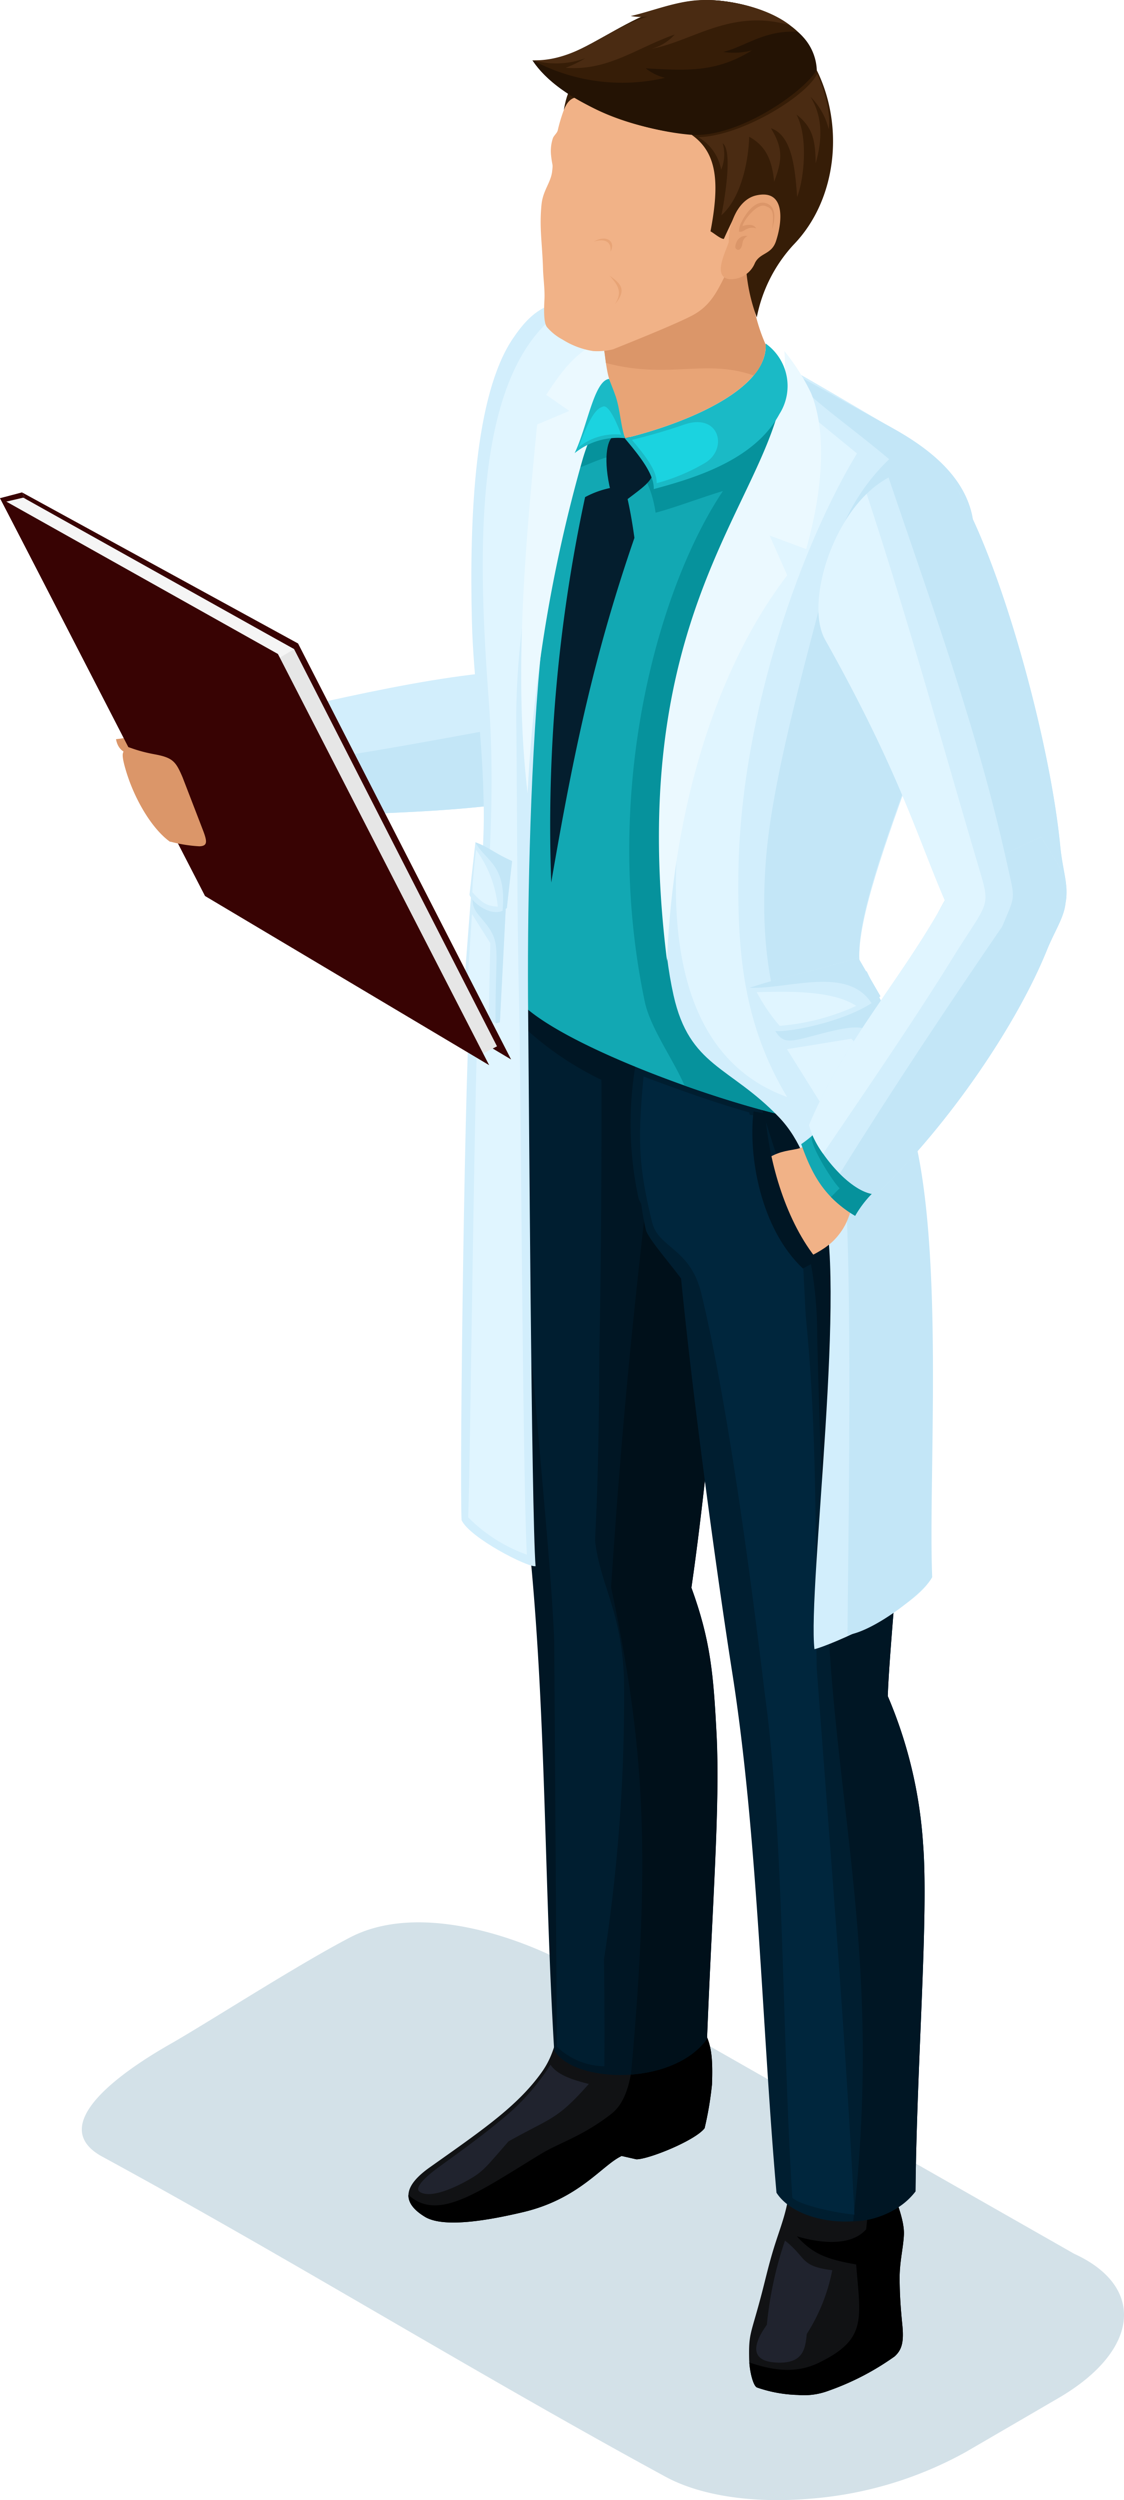 <svg xmlns="http://www.w3.org/2000/svg" width="120.751" height="268.568" viewBox="0 0 120.751 268.568">
  <g id="Group_11818" data-name="Group 11818" transform="translate(-1991.895 -1208.507)">
    <path id="Path_25450" data-name="Path 25450" d="M2107.3,1450.612l-56.528-32.2c-6.163-2.815-14.983-5.057-21.262-1.789-5.72,2.977-15.145,9.071-19.311,11.447-3.165,1.805-14.152,8.387-7.309,12.109,20.131,10.946,40.052,23.257,60.494,34.376,3.866,2.1,9.521,2.864,15.458,2.37a40.924,40.924,0,0,0,16.743-4.986q5.1-2.964,10.024-5.835c4.434-2.582,6.785-5.634,7.018-8.457C2112.854,1454.894,2111.082,1452.339,2107.3,1450.612Z" fill="#c1d5de" fill-rule="evenodd" opacity="0.7" style="mix-blend-mode: multiply;isolation: isolate"/>
    <g id="Group_11817" data-name="Group 11817">
      <g id="Group_11802" data-name="Group 11802">
        <path id="Path_25451" data-name="Path 25451" d="M2020.046,1288.082c-1.565.38-3.026-.148-4.426-.308-4.368-.5-7.684-.073-10.439,1.513-.667.384,1.891,7.389,4.937,9.607.145.106.341-.067.487-.124l2.844-.9,7.7-2.576Z" fill="#db9669" fill-rule="evenodd"/>
        <path id="Path_25452" data-name="Path 25452" d="M2017.494,1288.1c-2.793-.478-4.68-1.715-6.258-1.753-1.619-.04-3.947,1.266-6.881,1.563.538,2.924,4.378,1.015,5.776,1.283,1.286.246,1.359,1.808,2.559,1.842C2014.58,1291.084,2017.3,1290.17,2017.494,1288.1Z" fill="#db9669" fill-rule="evenodd"/>
        <path id="Path_25453" data-name="Path 25453" d="M2049.069,1293.737c-12.405,2.151-18.562,1.522-31.1,2.736,1.377-4.774-1.185-9.047-3.1-9.507,10.6-2.208,23.458-5.738,34.406-5.7Z" fill="#12a8b3" fill-rule="evenodd"/>
        <path id="Path_25454" data-name="Path 25454" d="M2051.441,1294.074c-12.4,2.151-19.137,1.43-31.675,2.644,1.767-5.081-.926-10.167-3.145-10.6,10.6-2.208,23.458-5.738,34.407-5.7Z" fill="#d2eefc" fill-rule="evenodd"/>
        <path id="Path_25455" data-name="Path 25455" d="M2051.441,1294.074c-12.4,2.151-19.137,1.43-31.675,2.644a10.476,10.476,0,0,0,.248-6c7.623-.448,20.955-3.226,30.8-4.907Z" fill="#c3e6f7" fill-rule="evenodd"/>
      </g>
      <g id="Group_11804" data-name="Group 11804">
        <g id="Group_11803" data-name="Group 11803">
          <path id="Path_25456" data-name="Path 25456" d="M2052.507,1424.528c-.893,3.141-1.119,4.762-2.423,6.589-2.6,3.645-6.437,6.248-12.02,10.207-2.657,1.883-3.219,3.669-.528,5.31,2.118,1.293,7.3.266,10.538-.495,6.074-1.429,8.531-5.085,10.608-6.036l1.572.357c1.288.022,6.35-2.021,7.338-3.343a36.274,36.274,0,0,0,.792-4.708c.188-5.141-.619-4.618-1.994-8.64C2061.717,1424.108,2057.19,1424.37,2052.507,1424.528Z" fill="#111214" fill-rule="evenodd"/>
          <path id="Path_25457" data-name="Path 25457" d="M2035.775,1444.281c-.026.812.522,1.6,1.761,2.353,2.118,1.293,7.3.266,10.538-.495,6.074-1.429,8.531-5.085,10.608-6.036l1.572.357c1.288.022,6.35-2.021,7.338-3.343a36.274,36.274,0,0,0,.792-4.708c.188-5.141-.619-4.618-1.994-8.64-2.068.15-4.108.285-6.145.4-.369,3.385.125,9.223-2.66,11.4-3.115,2.43-5.545,3.076-7.626,4.342C2043.329,1443.94,2038.948,1447.216,2035.775,1444.281Z" fill-rule="evenodd"/>
          <path id="Path_25458" data-name="Path 25458" d="M2051.034,1430.3c.662.978,1.965,1.53,4.119,2.066-3.474,3.917-3.963,3.55-8.63,6.172-2.351,2.686-2.678,3.2-4.178,4.063-1.791,1.035-4.321,2.1-5.384,1.334-.458-.329.157-1.249,2.131-2.679,2.237-1.621,4.515-3.265,6.576-4.979A24.26,24.26,0,0,0,2051.034,1430.3Z" fill="#20232e" fill-rule="evenodd"/>
        </g>
        <path id="Path_25459" data-name="Path 25459" d="M2069.9,1338.632a75.022,75.022,0,0,0,.664-12c-3.786-1.515-7.765-2.946-11.6-4.625l.274-.232c-4.068-1.908-7.573-4.874-12.264-7.566-1.963,6.18-2.69,8.948-2.541,13.975a154.474,154.474,0,0,0,2.2,19.875c.685,10.182,1.6,20.806,2.26,27.759,1.683,17.737,1.477,35.234,2.539,52.942,2.2,3.606,12.8,3.828,16.423-1.243.542-14.007,1.419-25.067,1.022-32.732-.33-6.38-.633-10.056-2.7-15.726C2067.55,1369.624,2069.4,1352.254,2069.9,1338.632Z" fill="#001624" fill-rule="evenodd"/>
        <path id="Path_25460" data-name="Path 25460" d="M2087.585,1443.143c.776,2.269,1.487,4.027,1.414,5.454-.075,1.478-.478,2.915-.459,4.783.016,1.6.1,2.965.283,4.779.19,1.856,0,2.734-.818,3.475a28.5,28.5,0,0,1-7.132,3.7,7.5,7.5,0,0,1-3.269.439,14.53,14.53,0,0,1-4.382-.8c-.4-.151-.816-1.716-.846-3.073-.061-2.84.2-2.6,1.372-7.1.4-1.538.727-3.005,1.279-4.8.688-2.238,1.544-4.207,1.632-6.409l8.32-.324Z" fill="#111214" fill-rule="evenodd"/>
        <path id="Path_25461" data-name="Path 25461" d="M2087.585,1443.143c.776,2.269,1.487,4.027,1.414,5.454-.075,1.478-.478,2.915-.459,4.783.016,1.6.1,2.965.283,4.779.19,1.856,0,2.734-.818,3.475a28.5,28.5,0,0,1-7.132,3.7,7.5,7.5,0,0,1-3.269.439,14.53,14.53,0,0,1-4.382-.8c-.365-.137-.738-1.432-.827-2.683l.022,0c2.543.866,5.01,1.213,7.453.02,5.156-2.518,4.485-4.61,4-10.554-3.354-.591-4.673-1.189-6.375-3.026,2.86.841,5.934.991,7.455-.756l.473-4.73Z" fill-rule="evenodd"/>
        <path id="Path_25462" data-name="Path 25462" d="M2057.542,1379.007c3.477,16.433,4.358,28.028,2.137,52.355,3.2-.237,6.462-1.451,8.17-3.843.542-14.007,1.419-25.067,1.022-32.732-.33-6.38-.633-10.056-2.7-15.726,1.769-12.133,4.321-37.382,3.782-50.916l-7.263-2.905C2060.491,1345.265,2059.1,1355.591,2057.542,1379.007Z" fill="#00101a" fill-rule="evenodd"/>
        <path id="Path_25463" data-name="Path 25463" d="M2065.061,1345.843c1.341,13.647,3.967,32.616,5.492,42.3,2.771,17.6,3.2,38.236,4.76,55.907,2.405,3.761,11.464,4.535,14.933-.144.151-14.017,1.423-29.711.813-37.361a48.354,48.354,0,0,0-3.789-15.843c.348-10.924,6.048-55.8-1.481-64.608a6.608,6.608,0,0,0-1.417-1.994l-10.969-.856-13.012-1.515a37.728,37.728,0,0,0,.094,15.452,2.453,2.453,0,0,0,.293.638c.124.92.288,1.848.5,2.778C2061.468,1341.451,2063.552,1343.834,2065.061,1345.843Z" fill="#001e30" fill-rule="evenodd"/>
        <path id="Path_25464" data-name="Path 25464" d="M2076.969,1336.831a42.869,42.869,0,0,1,2.716,15.059c.188,8.307.8,27.946,1.594,37.3,1.546,18.326,5.038,33.6,2.273,57.936a8.918,8.918,0,0,0,6.694-3.213c.151-14.017,1.423-29.711.813-37.361a48.354,48.354,0,0,0-3.789-15.843c.355-11.14,6.278-57.6-1.942-65.093l-12.53-.857C2074.411,1329.407,2074.921,1332.087,2076.969,1336.831Z" fill="#001624" fill-rule="evenodd"/>
        <path id="Path_25465" data-name="Path 25465" d="M2076.226,1449.19c2.408,1.9,1.565,2.728,5.078,3.187a19.7,19.7,0,0,1-2.738,6.848c-.142,1.325-.248,3.062-2.827,3.079-4.815.031-1.474-3.944-1.458-4.093A39.848,39.848,0,0,1,2076.226,1449.19Z" fill="#20232e" fill-rule="evenodd"/>
        <path id="Path_25466" data-name="Path 25466" d="M2047.44,1318.14a34,34,0,0,0,9.067,6.368c.013,6.212.009,17.718-.223,29.218-.025,6.8-.135,13.729-.429,19.495q-.015.42-.027.84c.578,4.787,2.822,7.489,3.1,14.681a182.671,182.671,0,0,1-2.146,30.216c.046,3.849.071,7.686.039,11.512a7.547,7.547,0,0,1-5.1-2.107l-.285-43.56c-.274-6.941-1.342-17.332-2.2-28.02C2047.421,1344.017,2045.657,1329.208,2047.44,1318.14Z" fill="#001e30" fill-rule="evenodd"/>
        <path id="Path_25467" data-name="Path 25467" d="M2072.347,1327.991l.032.009a202.189,202.189,0,0,0,5.873,20.042c1.6,13.857,1.192,28.977,1.384,39.661,1.442,19.545,3.076,39.13,4.051,58.7-1.779-.154-5.723-.949-6.668-1.806-1.068-15.936-.878-38.409-2.864-53.386-.406-3.059-3.357-29.032-6.916-43.75-1.192-4.931-4.6-4.839-5.293-7.674-1.5-6.151-1.529-8.959-.913-15.64C2064.773,1325.551,2068.5,1326.894,2072.347,1327.991Z" fill="#00263d" fill-rule="evenodd"/>
      </g>
      <path id="Path_25468" data-name="Path 25468" d="M2046.855,1314.66a1.991,1.991,0,0,0,.358.866c4.023,5.606,29.26,14.055,34.541,13.617-4.191-36.443,33.975-67.466-6.917-79.479l-11.765,6.476-4.21-.756-.54-5.181c-5.693,5.662-8.326,13.162-9.339,23.593C2047.657,1287.444,2050.522,1299.686,2046.855,1314.66Z" fill="#12a8b3" fill-rule="evenodd"/>
      <path id="Path_25469" data-name="Path 25469" d="M2055.624,1240.831c-4.379-.278-6.348.637-8.655,4.077-4.033,6.011-4.663,18.809-4.379,30.342.161,6.534,1.2,12.279,1.277,20.4.049,4.949-.692,11.811-1.369,18.713-.654,6.671-1.25,52.383-1.017,57.442.884,1.9,7.127,5.1,7.95,4.942-.446-5.72-.714-51.537-.793-58.891-.063-5.849-.009-12.041.167-18.3.388-13.712,1.348-27.74,3.91-38.154,3.758-15.277,10.234-16.931,9.568-18.993C2062.149,1242,2055.874,1240.846,2055.624,1240.831Z" fill="#d2eefc" fill-rule="evenodd"/>
      <path id="Path_25470" data-name="Path 25470" d="M2073.425,1301.822c-.172,2.368-.226,4.527-.184,6.514,6.3-5.737,12.212-13.076,17.733-21.021,2.828-7.955,5.387-15.934,5.334-21.591Z" fill="#11101a" fill-rule="evenodd"/>
      <path id="Path_25471" data-name="Path 25471" d="M2058.509,1246.946c-6.865,5.452-11.271,25.583-11.146,39.152.112,12.253.078,21.324.316,31.111.143,5.89.386,51.043.82,58.3a16.815,16.815,0,0,1-6.307-4.01c.229-5.451.684-49.892,1.145-55.317.92-10.855,1.865-21.664,1.067-32.435-1.018-13.758-1.892-32.561,6.109-40.426C2055.641,1240.564,2057.3,1245.674,2058.509,1246.946Z" fill="#e0f5ff" fill-rule="evenodd"/>
      <g id="Group_11807" data-name="Group 11807">
        <g id="Group_11805" data-name="Group 11805">
          <path id="Path_25472" data-name="Path 25472" d="M2046.31,1304.488c-1.628-1.776-2.08-2.221-3.584-2.727l-1.129,14.681c.756,1.193,3.244,2.182,4,1.877Z" fill="#d2eefc" fill-rule="evenodd"/>
          <path id="Path_25473" data-name="Path 25473" d="M2046.31,1304.488c-1.628-1.776-2.08-2.221-3.584-2.727-.162,4.169-.256,4.037.978,5.5,2.2,2.619,1.361,2.8,1.431,11.166a1.491,1.491,0,0,0,.463-.11Z" fill="#c3e6f7" fill-rule="evenodd"/>
          <path id="Path_25474" data-name="Path 25474" d="M2042.6,1306.693l1.968,3.131-.177,8.073a4.213,4.213,0,0,1-2.408-1.769Z" fill="#e0f5ff" fill-rule="evenodd"/>
        </g>
        <g id="Group_11806" data-name="Group 11806">
          <path id="Path_25475" data-name="Path 25475" d="M2046.907,1301c-1.822-.8-2.568-1.531-3.94-2.01l-.636,5.636c.331.927,2.632,2.674,4.013,1.418Z" fill="#d2eefc" fill-rule="evenodd"/>
          <path id="Path_25476" data-name="Path 25476" d="M2046.907,1301c-1.822-.8-2.568-1.531-3.94-2.01,1.059,2.014,3.4,2.347,2.915,7.355a1.666,1.666,0,0,0,.462-.3Z" fill="#c3e6f7" fill-rule="evenodd"/>
          <path id="Path_25477" data-name="Path 25477" d="M2043.035,1299.788a12.484,12.484,0,0,1,2.34,6.115c-1.268-.088-1.668-.411-2.736-1.543C2042.685,1302.848,2042.858,1301.439,2043.035,1299.788Z" fill="#e0f5ff" fill-rule="evenodd"/>
        </g>
      </g>
      <path id="Path_25478" data-name="Path 25478" d="M2065.436,1325.117c7,2.488,13.845,4.231,16.318,4.026-4.191-36.443,33.975-67.466-6.917-79.479l-11.765,6.476-4.21-.756-.54-5.181a27.526,27.526,0,0,0-5.86,8.635l.337.37c3.071-.972,4.683-2.217,6.267-1.517,1.305.577,2.8,2.631,3.258,5.889,1.855-.464,5.393-1.795,7.232-2.321-6.816,10.164-13.173,32.007-8.4,54.817C2061.746,1318.911,2064.158,1322.189,2065.436,1325.117Z" fill="#06929c" fill-rule="evenodd"/>
      <path id="Path_25479" data-name="Path 25479" d="M2087.682,1254.441c-2.2-1.219-6.677-3.963-11.507-6.661,4.067,4.873-5.756,16.589-10.315,31.2-2.877,9.222-3.878,26.283-1.607,36.44,1.715,7.667,6.022,7.577,11.3,13.068,2.461,2.56,3.278,5.759,4.539,8.963,2.968,7.548-1.461,41.708-.7,48.211,1.562-.359,11.033-4.371,12.61-7.747-.825-13.328.131-42.167-2.423-49.373-2.371-6.689-5.055-9.928-5.364-16.834-.408-9.1,12.44-33.374,12.321-45.938C2096.482,1260.191,2091.788,1256.718,2087.682,1254.441Z" fill="#d2eefc" fill-rule="evenodd"/>
      <path id="Path_25480" data-name="Path 25480" d="M2087.682,1254.441l-11.188-6.205c1.669,2.678,6.122,5.55,10.923,9.6a21.938,21.938,0,0,0-6.2,10.952c-2.527,9.991-6.391,23.14-7.054,32.276-1.2,16.463,4.2,22.785,7.864,30.332,1.765,3.638.9,47.259.922,52.74,2.993-.426,8.349-4.687,9.092-6.217-.484-11.762,1.748-40.363-3.367-51.669-2.094-4.626-4.007-7.99-4.456-14.546-.623-9.09,12.44-33.374,12.321-45.938C2096.482,1260.191,2091.788,1256.718,2087.682,1254.441Z" fill="#c3e6f7" fill-rule="evenodd"/>
      <path id="Path_25481" data-name="Path 25481" d="M2058.852,1243.865c-4.089,1.907-5.437,2.666-8.279,7.056l2.483,1.727-3.454,1.457c-1.244,12.675-2.55,26.775-1.026,39.624a159.263,159.263,0,0,1,5.926-35.936c1.2-4.04,2.86-5.775,5.506-9.74C2060.444,1247.4,2059.621,1243.506,2058.852,1243.865Z" fill="#ebf9ff" fill-rule="evenodd"/>
      <g id="Group_11808" data-name="Group 11808">
        <path id="Path_25482" data-name="Path 25482" d="M2085,1312.844c-5.276,1.556-6.713,2.024-10.959,4.336l6.225,11.785c3.333.268,7.371-1.449,10.53-4.183Z" fill="#d2eefc" fill-rule="evenodd"/>
        <path id="Path_25483" data-name="Path 25483" d="M2085,1312.844c-5.276,1.556-6.713,2.024-10.959,4.336,1.885,3.5,1.564,3.571,5.629,2.485,7.262-1.942,5.33-.423,10.158,5.9.213.279.653-.512.968-.785Z" fill="#c3e6f7" fill-rule="evenodd"/>
        <path id="Path_25484" data-name="Path 25484" d="M2084.089,1311.381c-5.3,1.584-7.78,1.956-11.679,3.236l2.654,4.632c1.56.251,8.817-1.244,11.417-3.728Z" fill="#d2eefc" fill-rule="evenodd"/>
        <path id="Path_25485" data-name="Path 25485" d="M2084.089,1311.381c-5.3,1.584-7.78,1.956-11.679,3.236,4.262.146,10.535-2.366,13.112,1.652a6.841,6.841,0,0,0,.959-.748Z" fill="#c3e6f7" fill-rule="evenodd"/>
        <path id="Path_25486" data-name="Path 25486" d="M2076.44,1321.209l6.925-1.122,4.828,5.653a23.866,23.866,0,0,1-7.158,2.831Z" fill="#e0f5ff" fill-rule="evenodd"/>
        <path id="Path_25487" data-name="Path 25487" d="M2073.193,1315.086c3.378-.084,8.118-.212,10.686,1.472a24.385,24.385,0,0,1-8.225,2.146A19.233,19.233,0,0,1,2073.193,1315.086Z" fill="#e0f5ff" fill-rule="evenodd"/>
      </g>
      <path id="Path_25488" data-name="Path 25488" d="M2059.285,1261.968c.338,1.508.552,2.788.766,4.317-4.215,12.228-6.465,22.574-8.939,37.024a168.056,168.056,0,0,1,3.639-41.4,9.884,9.884,0,0,1,2.9-1.021,4.72,4.72,0,0,1,.986-.005Z" fill="#041e2e" fill-rule="evenodd"/>
      <path id="Path_25489" data-name="Path 25489" d="M2078.589,1252.815l5.37,4.4c-5.654,9.309-12.531,27.509-12.741,45.174-.1,8.517.567,16.2,5.24,23.962-15.518-5.61-13.066-28.334-8.479-45.675C2071.1,1268.881,2076.459,1260.344,2078.589,1252.815Z" fill="#e0f5ff" fill-rule="evenodd"/>
      <path id="Path_25490" data-name="Path 25490" d="M2076.153,1246.21a22.688,22.688,0,0,1,2.875,4.53c1.6,3.9,1.4,10-.529,16.749l-3.925-1.456,1.893,4.275c-7.887,10.305-12.3,25.657-12.912,41.422C2058.433,1270.745,2077.6,1260.55,2076.153,1246.21Z" fill="#ebf9ff" fill-rule="evenodd"/>
      <path id="Path_25491" data-name="Path 25491" d="M2062.694,1257.329c-.687,2.874-.792,2.83-3.468,4.857l-1.73-.917c-.809-3.317-.409-5.463.255-5.856C2060.069,1255.328,2061.035,1255.6,2062.694,1257.329Z" fill="#041e2e" fill-rule="evenodd"/>
      <g id="Group_11809" data-name="Group 11809">
        <path id="Path_25492" data-name="Path 25492" d="M1994.258,1261.4l29.659,16.23,22.886,44.687-30.525-18.173Z" fill="#380303" fill-rule="evenodd"/>
        <path id="Path_25493" data-name="Path 25493" d="M1994.258,1261.4l-2.363.622,21.5,41.333,2.884.789Z" fill="#380303" fill-rule="evenodd"/>
        <path id="Path_25494" data-name="Path 25494" d="M1994.627,1262.407l28.867,15.833,21.794,42.664-1.71.875-50.965-58.9Z" fill="#e6e6e6" fill-rule="evenodd"/>
        <path id="Path_25495" data-name="Path 25495" d="M1994.393,1261.963l29.1,16.277-4.52,2.676-26.594-18.479Z" fill="#f5f5f5" fill-rule="evenodd"/>
        <path id="Path_25496" data-name="Path 25496" d="M1991.9,1262.011l29.852,16.746,22.692,44.171-30.525-18.173Z" fill="#380303" fill-rule="evenodd"/>
        <path id="Path_25497" data-name="Path 25497" d="M2008.518,1289.536c-3.178-.583-3.175-1.353-3.364-.276-.276,1.576,1.918,7.416,4.964,9.634a15.042,15.042,0,0,0,3.2.523c.9-.033.848-.516.359-1.786l-2.171-5.631C2010.785,1290.317,2010.474,1289.9,2008.518,1289.536Z" fill="#db9669" fill-rule="evenodd"/>
      </g>
      <path id="Path_25498" data-name="Path 25498" d="M2069.015,1340.755c-.512,1.246-.118,7.671,5.52,4.825,4.5-2.27,6.408-2.661,7.938-5.106,1.124-1.8.864-3.682,2.872-5.6l-5.342-4.888c-1.736,2.729-3.016,1.48-5.376,2.8C2072.022,1334.238,2070.86,1336.264,2069.015,1340.755Z" fill="#f1b287" fill-rule="evenodd"/>
      <g id="Group_11810" data-name="Group 11810">
        <path id="Path_25499" data-name="Path 25499" d="M2073.284,1328.363c.387,5.355,1.543,11.885,4.885,15.923l.367,7.256c-4.238.552-7.261-4.675-8.654-5.159-1.232-.428-4.584-8.678-3.626-13.369.708-3.464,2.516-3.9,4.757-5.044A13.163,13.163,0,0,0,2073.284,1328.363Z" fill="#00263d" fill-rule="evenodd"/>
        <path id="Path_25500" data-name="Path 25500" d="M2074.106,1328.121c.388,5.356,2.3,11.74,5.643,15.778l-1.6.871c-4.6-4.34-5.877-12.2-5.3-16.88C2073.157,1327.97,2073.812,1328.047,2074.106,1328.121Z" fill="#001624" fill-rule="evenodd"/>
      </g>
      <path id="Path_25501" data-name="Path 25501" d="M2059.065,1255.581c-.289-.737-.438-2.259-.749-3.584a15.628,15.628,0,0,0-.989-2.788c-1.618.206-2.326,5.093-3.7,7.978A7.423,7.423,0,0,1,2059.065,1255.581Z" fill="#1abac6" fill-rule="evenodd"/>
      <path id="Path_25502" data-name="Path 25502" d="M2058.63,1255.2c-.994-2.659-1.63-3.161-1.951-3.017s-1.107.11-2.617,4.366A6.232,6.232,0,0,1,2058.63,1255.2Z" fill="#1bd3e0" fill-rule="evenodd"/>
      <path id="Path_25503" data-name="Path 25503" d="M2074.148,1245.409c.325,5.226-9.6,8.859-15.135,10.176,1.39,1.678,3.185,3.786,3.114,5.461,3.993-1.092,10.765-2.97,13.509-8.076A5.6,5.6,0,0,0,2074.148,1245.409Z" fill="#1abac6" fill-rule="evenodd"/>
      <path id="Path_25504" data-name="Path 25504" d="M2065.377,1254.121c-2.012.7-4,1.253-5.593,1.633,1.185,1.431,2.716,3.228,2.655,4.657a20.746,20.746,0,0,0,5.163-2.156C2070.151,1256.769,2069.217,1252.791,2065.377,1254.121Z" fill="#1bd3e0" fill-rule="evenodd"/>
      <g id="Group_11811" data-name="Group 11811">
        <path id="Path_25505" data-name="Path 25505" d="M2057.989,1250.945c-.178-.505-.385-1-.584-1.542-.566-1.54-.586-4.8-1.565-8.4l14.207-6.193,3.043-1.613a19.074,19.074,0,0,0,1.062,12.343c.155,5.142-9.589,8.72-15.091,10.036C2058.57,1254.328,2058.538,1252.5,2057.989,1250.945Z" fill="#e8a476" fill-rule="evenodd"/>
        <path id="Path_25506" data-name="Path 25506" d="M2072.853,1248.839c-5.156-1.821-9.186.442-15.865-1.343a51.97,51.97,0,0,0-1.148-6.495l14.207-6.193,3.043-1.613a19.074,19.074,0,0,0,1.062,12.343A4.909,4.909,0,0,1,2072.853,1248.839Z" fill="#db9669" fill-rule="evenodd"/>
      </g>
      <g id="Group_11812" data-name="Group 11812">
        <path id="Path_25507" data-name="Path 25507" d="M2083.761,1339.111c-3.428-2.041-4.682-4.6-5.792-7.7a12.037,12.037,0,0,0,2.27-2.011l5.842,6.829A11.841,11.841,0,0,0,2083.761,1339.111Z" fill="#12a8b3" fill-rule="evenodd"/>
        <path id="Path_25508" data-name="Path 25508" d="M2083.761,1339.111a12.39,12.39,0,0,1-2.6-2.028c.435-.4.506-.517.932-.927-.87-.878-3.5-5.1-2.911-5.707l6.9,5.784A11.841,11.841,0,0,0,2083.761,1339.111Z" fill="#06929c" fill-rule="evenodd"/>
        <path id="Path_25509" data-name="Path 25509" d="M2093.787,1259.639a26.219,26.219,0,0,1,1.812,2.982c4.467,8.657,9.152,26.063,10.195,36.73.259,2.645.857,4.051.635,5.781-.452,3.523-9.065-.845-12.422,1.457-3.235-7.057-4.97-14.249-13.458-29.355C2077.514,1271.834,2084.344,1255.381,2093.787,1259.639Z" fill="#d2eefc" fill-rule="evenodd"/>
        <path id="Path_25510" data-name="Path 25510" d="M2093.787,1259.639a26.219,26.219,0,0,1,1.812,2.982c4.467,8.657,9.152,26.063,10.195,36.73.259,2.645.857,4.052.635,5.781-.253,1.975-3.074,1.47-6.094,1.05.608-1.539.427-1.8-.2-4.651-3.162-14.428-8.03-27.674-12.78-41.724,1.333-.876,2.627-2.1,4.422-1.667A6.172,6.172,0,0,1,2093.787,1259.639Z" fill="#c3e6f7" fill-rule="evenodd"/>
        <path id="Path_25511" data-name="Path 25511" d="M2103.762,1298.385c1.5,2.733,3.122,4.078,2.562,7.435-.24,1.439-1.213,2.9-1.935,4.693-3.159,7.851-10.381,18.659-18.344,26.289-2.729.014-6.65-4.817-7.241-7.433,3.613-8.633,9.213-14.809,13.813-22.731a39.178,39.178,0,0,1,2.474-4.143Z" fill="#d2eefc" fill-rule="evenodd"/>
        <path id="Path_25512" data-name="Path 25512" d="M2103.762,1298.386c1.5,2.732,3.122,4.077,2.562,7.434-.24,1.439-1.213,2.9-1.935,4.693-3.159,7.851-10.381,18.659-18.344,26.289-1.208.006-2.65-.938-3.934-2.219,5.654-9.091,11.363-17.658,17.445-26.544,1.456-3.473,1.4-2.8.582-6.508-.094-.432-.191-.862-.288-1.291Z" fill="#c3e6f7" fill-rule="evenodd"/>
        <path id="Path_25513" data-name="Path 25513" d="M2080.318,1332.433a9.6,9.6,0,0,1-1.514-3.064c3.613-8.633,9.213-14.809,13.813-22.731.309-.532.559-.987.787-1.4-2.881-6.652-4.909-13.859-12.855-28-1.951-3.472.175-11.511,4.452-15.679,4.585,13.943,8.017,26.534,12.133,40.435,1.157,3.907.93,3.364-2.467,8.728C2090.3,1317.834,2084.508,1326.246,2080.318,1332.433Z" fill="#e0f5ff" fill-rule="evenodd"/>
      </g>
      <g id="Group_11816" data-name="Group 11816">
        <path id="Path_25514" data-name="Path 25514" d="M2057.747,1246.034c1.872-.752,6.879-2.756,8.578-3.672,3.6-1.943,2.925-5.718,6.978-8.656,3.466-1.543,4.161-3.251,4.827-5.135a13.716,13.716,0,0,0-2.314-13.19,12.462,12.462,0,0,0-10.134-4.323c-7.679.107-12.423,5.168-13.868,11.447-.072.315-.456.586-.54.9a4.41,4.41,0,0,0-.19,1.668c.143,1.429.237.884.125,1.857-.137,1.182-.985,2.04-1.136,3.523-.256,2.525.073,4.086.158,6.955.031,1.03.209,2.24.153,3.272-.1,1.826.02,2.635.27,2.963a5.761,5.761,0,0,0,1.688,1.348,8.574,8.574,0,0,0,3.278,1.228A7.058,7.058,0,0,0,2057.747,1246.034Z" fill="#f1b287" fill-rule="evenodd"/>
        <path id="Path_25515" data-name="Path 25515" d="M2055.044,1218.985c-.888.031-1.852-.48-2.581,1.343.528-2.987,1.33-3.264,3.173-3.545Z" fill="#361d07" fill-rule="evenodd"/>
        <path id="Path_25516" data-name="Path 25516" d="M2066.185,1222.981c5.647-.571,11.91-4.544,13.376-7.091,3.049,5.98,2.31,14.033-2.417,18.909a16.024,16.024,0,0,0-3.948,7.8,19.018,19.018,0,0,1-1.155-5.377l-.7-5.748-.242-.349c-.326.674-1.138,2.349-1.439,3.046-.355,0-.932-.517-1.435-.817C2069.219,1228.139,2068.952,1224.918,2066.185,1222.981Z" fill="#361d07" fill-rule="evenodd"/>
        <path id="Path_25517" data-name="Path 25517" d="M2065.977,1222.925c-3.921-.343-9.266-1.681-12.617-4.224a.92.92,0,0,1-.239-.873c1.553-4.336,7.956-7.828,10.376-8.593a13.991,13.991,0,0,1,5.586-.662c4.928.462,10.25,2.985,10.479,7.277C2079.2,1218.2,2070.924,1223.358,2065.977,1222.925Z" fill="#361d07" fill-rule="evenodd"/>
        <g id="Group_11813" data-name="Group 11813">
          <path id="Path_25518" data-name="Path 25518" d="M2065.81,1222.724c-5.932-.519-13.737-3.232-16.708-7.734,5.38.812,11.482-7.213,19.981-6.417,4.928.462,10.25,2.985,10.479,7.277C2077.953,1217.97,2070.756,1223.157,2065.81,1222.724Z" fill="#361d07" fill-rule="evenodd"/>
          <path id="Path_25519" data-name="Path 25519" d="M2066.051,1222.979c-5.931-.519-13.978-3.487-16.949-7.989l.053.007a20.352,20.352,0,0,0,14.183,1.874,5.486,5.486,0,0,1-2.068-1.021c4.468.242,7.545.456,11.415-1.934a7.609,7.609,0,0,1-3.09.169c2.293-.543,4.468-2.394,7.986-2.157a5.58,5.58,0,0,1,2.061,4.083C2078.2,1218.481,2071,1223.412,2066.051,1222.979Z" fill="#241304" fill-rule="evenodd"/>
          <path id="Path_25520" data-name="Path 25520" d="M2079.683,1216.426c.459,1.045,1.552,3.9,1.236,5.963a7.281,7.281,0,0,0-1.961-3.491c1.2,1.928,1.39,4.3.564,7.144-.039-2.46-.294-3.858-2.068-5.238,1.294,2.44.816,6.922.081,8.864-.226-2.782-.45-6.58-2.821-7.386,1.382,2.258,1.179,3.5.349,5.748-.242-2.495-.986-3.894-2.686-4.835-.047,2.268-.749,6.473-2.981,8.434.184-.888,1.322-6.887.134-7.735a4.3,4.3,0,0,1-.161,2.847,5.114,5.114,0,0,0-2.444-3.492C2071.7,1223.1,2078.629,1218.738,2079.683,1216.426Z" fill="#4a2b12" fill-rule="evenodd"/>
          <path id="Path_25521" data-name="Path 25521" d="M2076.764,1211.222c-2.407-1.889-6.652-2.843-9.7-2.7-2.584.121-5.092,1.184-7.412,1.707a6.291,6.291,0,0,0,1.853.054c-4.107,1.151-7.53,4.812-12.329,4.7a9.184,9.184,0,0,0,5.587-.215,12.377,12.377,0,0,1-2.095,1.021c4.566.351,7.577-2.124,11.711-3.573a5.106,5.106,0,0,1-2.5,1.532C2066.322,1212.939,2070.426,1209.387,2076.764,1211.222Z" fill="#4a2b12" fill-rule="evenodd"/>
        </g>
        <g id="Group_11815" data-name="Group 11815">
          <path id="Path_25522" data-name="Path 25522" d="M2073.125,1229.5c3.181-.726,2.831,2.823,2.13,4.924-.482,1.444-1.691,1.206-2.254,2.326a2.8,2.8,0,0,1-2.738,1.748c-1.865-.246-.417-2.9-.08-3.982C2070.154,1232.689,2071.107,1229.963,2073.125,1229.5Z" fill="#e8a476" fill-rule="evenodd"/>
          <g id="Group_11814" data-name="Group 11814">
            <path id="Path_25523" data-name="Path 25523" d="M2074.844,1233.137c.272-2.055-.057-2.264-.758-2.509-.863-.3-2.3,1.53-2.42,2.158.46-.14,1.187-.264,1.463.255a1.25,1.25,0,0,0-.94.039c-.281.093-.507.382-.9.315a2.006,2.006,0,0,1,.264-1.031c.561-1.14,1.6-2.424,2.7-2.01C2074.816,1230.564,2075.437,1231.177,2074.844,1233.137Z" fill="#db9669" fill-rule="evenodd"/>
            <path id="Path_25524" data-name="Path 25524" d="M2071.553,1235.03c.157-.323.027-.849.644-1.165a1.024,1.024,0,0,0-1.1.5c-.234.414-.241.755-.167.827C2070.982,1235.247,2071.276,1235.6,2071.553,1235.03Z" fill="#db9669" fill-rule="evenodd"/>
          </g>
        </g>
        <path id="Path_25525" data-name="Path 25525" d="M2057.378,1238.108c1.071.8,1.989,1.422.564,3.1C2058.9,1239.768,2058.122,1239,2057.378,1238.108Z" fill="#e8a476" fill-rule="evenodd"/>
        <path id="Path_25526" data-name="Path 25526" d="M2055.685,1234.467c1.152-.371,1.926-.023,1.793,1.075C2058.107,1234.419,2056.986,1233.666,2055.685,1234.467Z" fill="#e8a476" fill-rule="evenodd"/>
      </g>
    </g>
  </g>
</svg>
